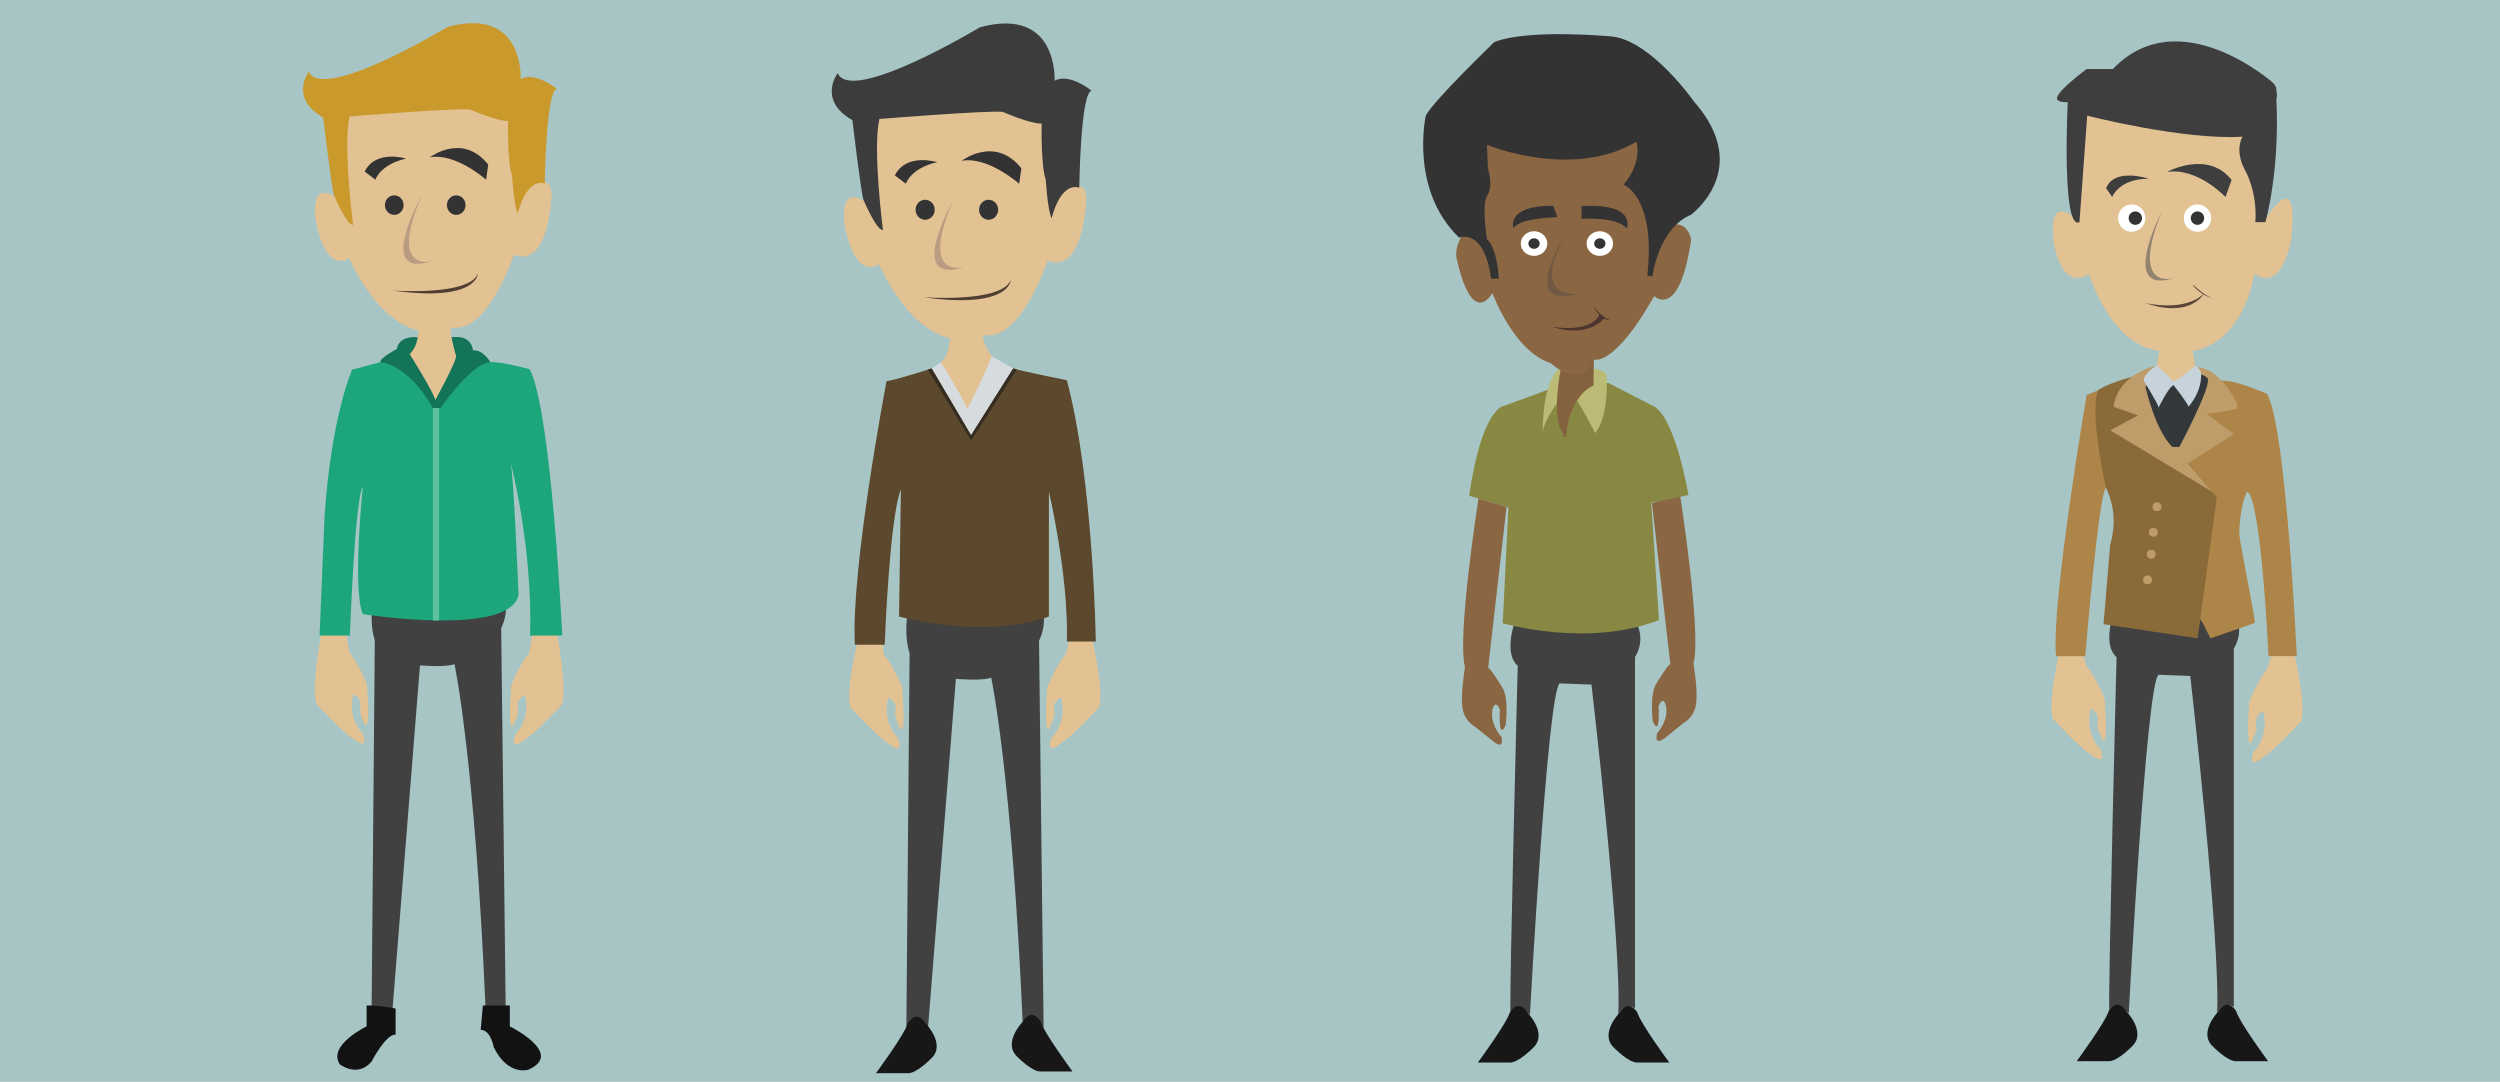<?xml version="1.0" encoding="utf-8"?>
<!-- Generator: Adobe Illustrator 16.0.0, SVG Export Plug-In . SVG Version: 6.00 Build 0)  -->
<!DOCTYPE svg PUBLIC "-//W3C//DTD SVG 1.1//EN" "http://www.w3.org/Graphics/SVG/1.1/DTD/svg11.dtd">
<svg version="1.1" id="Layer_1" xmlns="http://www.w3.org/2000/svg" xmlns:xlink="http://www.w3.org/1999/xlink" x="0px" y="0px"
	 width="684px" height="296px" viewBox="0 0 684 296" enable-background="new 0 0 684 296" xml:space="preserve">
<rect fill="#A7C5C5" width="684" height="296"/>
<g>
	<path fill="#E2C193" d="M87.903,173.338c0,0-2.808,14.648-1.343,19.205c0,0,7.486,8.135,9.928,9.438c0,0,4.719,4.07,2.766-1.301
		c0,0-4.231-3.742-2.604-10.742c0,0,2.767,0.871,1.791,4.559c0,0,3.417,12.531,1.953-7.324c0,0-2.441-5.859-4.882-8.787
		l-0.773-5.047C94.738,173.338,91.199,171.549,87.903,173.338z"/>
	<path fill="#E2C193" d="M152.472,173.705c0,0,2.708,14.494,1.244,19.051c0,0-7.487,8.137-9.928,9.439c0,0-4.72,4.068-2.767-1.303
		c0,0,4.231-3.742,2.604-10.74c0,0-2.768,0.869-1.791,4.557c0,0-3.417,12.533-1.953-7.324c0,0,2.441-5.857,4.882-8.787l0.872-4.893
		C145.637,173.705,149.177,171.914,152.472,173.705z"/>
	<path fill="#414141" d="M102.543,161.523c0,0-1.953,7.486,0,13.67l-0.868,100.576c0,0,2.17,2.277,5.75,0l7.486-93.74
		c0,0,6.835,0.65,9.439-0.326c0,0,5.533,25.713,8.462,93.414c0,0,3.458,1.953,5.533,0l-1.221-103.26c0,0,3.052-5.494-0.122-11.23
		C137.004,160.627,107.263,155.582,102.543,161.523z"/>
	<path fill="#121212" d="M100.305,275.117v5.697c0,0-10.838,5.207-7.311,10.416c0,0,4.884,3.742,8.682-0.814
		c0,0,3.96-7.65,6.564-7.324v-7.16C108.239,275.932,103.111,274.955,100.305,275.117z"/>
	<path fill="#121212" d="M132.122,275.1h7.364v5.715c0,0,15.136,7.447,5.045,11.861c0,0-5.534,1.809-9.439-6.166
		c0,0-0.814-4.74-3.581-4.74L132.122,275.1z"/>
	<path fill="#1DA67C" d="M104.031,99.096l-7.69,2.043c0,0-5.737,12.694-7.567,40.401l-1.343,32.346h8.3
		c0,0,1.343-37.351,3.54-40.769c0,0-2.93,27.952,0,34.909c0,0,40.157,6.348,42.598-5.248c0,0-1.343-33.811-2.197-36.374
		c0,0,6.103,23.069,5.371,47.481h8.788c0,0-2.93-61.641-8.91-72.87c0,0-7.812-2.134-10.741-1.921
		C134.18,99.096,116.115,95.099,104.031,99.096z"/>
	<g>
		<path fill="#E2C193" d="M92.361,29.812c0,0,28.266-16.803,50.723,0c0,0,2.513,12.563,0.786,18.688l-0.315,3.455
			c0,0,7.068-5.966,7.383,1.257c0,0-0.628,20.416-10.365,16.488c0,0-6.911,21.2-16.646,19.944c0,0-15.233,8.637-28.423-19.001
			c0,0-6.123,4.867-9.108-10.208c0,0-2.042-12.093,6.124-5.968C92.517,54.465,89.848,32.481,92.361,29.812z"/>
		<path fill="#CA992C" d="M96.601,61.533c0,0-2.827-21.828-0.942-29.681c0,0,29.366-2.355,32.977-1.884c0,0,7.066,3.14,10.365,3.14
			c0,0-0.248,11.51,1.1,14.919c0,0,0.471,8.244,1.569,10.364c0,0,2.199-9.737,7.381-8.166c0,0,0.313-25.441,3.298-25.912
			c0,0-5.967-4.869-9.894-2.67c0,0,1.099-19.943-19.944-14.29c0,0-34.39,20.73-38.002,12.249c0,0-5.497,7.224,3.925,12.563
			c0,0,2.355,19.943,2.984,21.357C91.418,53.523,94.874,61.69,96.601,61.533z"/>
		<path fill="#333333" d="M117.632,43.042c0,0,8.877-6.876,15.951,2.002l-0.59,4.123C132.994,49.167,124.649,41.746,117.632,43.042z
			"/>
		<path fill="#333333" d="M111.087,43.395c0,0-8.243-2.591-11.307,3.534l2.946,2.238C102.725,49.167,103.903,45.043,111.087,43.395z
			"/>
		<ellipse fill="#333333" cx="107.868" cy="56.115" rx="2.552" ry="2.669"/>
		<ellipse fill="#333333" cx="124.828" cy="56.115" rx="2.552" ry="2.669"/>
		<path fill="#BA9C83" d="M115.445,53.445c0,0-13.269,23.398,3.063,17.901C118.508,71.348,105.944,75.273,115.445,53.445z"/>
		<path fill="#503E32" d="M107.437,79.493c0,0,21.022,1.531,23.321-4.651C130.757,74.842,130.698,82.733,107.437,79.493z"/>
	</g>
	<path fill="#137457" d="M114.303,92.298c0,0-5.023-0.801-5.755,3.227c0,0-4.516,2.26-4.516,3.571c0,0,7.371,0.212,14.427,12.541
		h2.051c0,0,8.544-12.387,13.671-12.541c0,0-2.075-3.571-4.76-3.205c0,0-0.244-4.142-5.249-3.658L114.303,92.298z"/>
	<path fill="#E2C193" d="M114.434,90.45c0,0,0.216,3.976-2.347,6.417c0,0,6.575,10.497,7.01,12.572c0,0,4.924-8.91,5.731-11.84
		c0,0-1.742-6.068-1.504-7.672C123.324,89.927,116.659,86.962,114.434,90.45z"/>
	<rect x="118.458" y="111.636" fill="#5DC19F" width="1.686" height="58.12"/>
</g>
<g>
	<path fill="#414141" d="M248.864,164.732c0,0-2,7.668,0,14l-0.889,103c0,0,2.223,2.334,5.889,0l7.667-96c0,0,7,0.668,9.667-0.332
		c0,0,5.667,26.332,8.667,95.666c0,0,3.542,2,5.667,0l-1.25-105.75c0,0,3.125-5.625-0.125-11.5
		C284.156,163.816,253.698,158.65,248.864,164.732z"/>
	<path fill="#E2C193" d="M234.977,174.104c0,0-3.796,14.797-2.296,19.463c0,0,7.667,8.332,10.167,9.666c0,0,4.833,4.168,2.833-1.332
		c0,0-4.333-3.834-2.667-11c0,0,2.834,0.891,1.833,4.666c0,0,3.5,12.834,2-7.5c0,0-2.5-6-5-9l-0.792-5.166
		C241.056,173.9,238.352,172.27,234.977,174.104z"/>
	<path fill="#E2C193" d="M298.644,174.104c0,0,3.561,14.719,2.061,19.385c0,0-7.667,8.332-10.167,9.666c0,0-4.833,4.168-2.833-1.332
		c0,0,4.333-3.834,2.667-11c0,0-2.834,0.891-1.833,4.666c0,0-3.5,12.834-2-7.5c0,0,2.5-6,5-9l1.439-4.885
		C292.977,174.104,295.269,172.27,298.644,174.104z"/>
	<path fill="#5C492D" d="M254.894,100.802c0,0-10.167,3.301-12.333,3.468c0,0-9.833,51.416-8.667,72.125h8.167
		c0,0,1.25-34.541,4.417-42.458l-0.5,34.749c0,0,22.917,6.5,41,0V134.52c0,0,5.417,22.832,4.917,41h7.917
		c0,0-0.618-43.932-7.917-71.5c0,0-11.917-2.352-14.667-3.218H254.894z"/>
	<polygon fill="#D6DCDE" points="257.436,99.126 254.894,100.802 265.687,119.103 277.227,100.802 271.283,97.437 269.77,97.17 	"/>
	<g>
		<g>
			<path fill="#E2C193" d="M237.235,30.455c0,0,28.947-17.208,51.945,0c0,0,2.572,12.866,0.805,19.138l-0.322,3.538
				c0,0,7.238-6.11,7.561,1.287c0,0-0.645,20.907-10.615,16.886c0,0-7.076,21.711-17.047,20.425c0,0-15.602,8.845-29.109-19.459
				c0,0-6.27,4.984-9.327-10.454c0,0-2.091-12.384,6.272-6.111C237.395,55.703,234.661,33.189,237.235,30.455z"/>
			<path fill="#3C3C3C" d="M241.577,62.941c0,0-2.895-22.354-0.965-30.396c0,0,30.074-2.412,33.771-1.93
				c0,0,7.236,3.216,10.615,3.216c0,0-0.254,11.787,1.125,15.278c0,0,0.482,8.442,1.607,10.613c0,0,2.252-9.972,7.559-8.362
				c0,0,0.322-26.054,3.379-26.536c0,0-6.111-4.986-10.133-2.734c0,0,1.125-20.424-20.424-14.634c0,0-35.219,21.229-38.918,12.544
				c0,0-5.63,7.398,4.02,12.866c0,0,2.413,20.424,3.057,21.872C236.27,54.738,239.807,63.102,241.577,62.941z"/>
			<path fill="#333333" d="M263.116,44.004c0,0,9.09-7.042,16.334,2.051l-0.604,4.222C278.846,50.276,270.301,42.677,263.116,44.004
				z"/>
			<path fill="#333333" d="M256.413,44.365c0,0-8.441-2.653-11.58,3.619l3.018,2.292C247.848,50.276,249.055,46.054,256.413,44.365z
				"/>
			<ellipse fill="#333333" cx="253.116" cy="57.392" rx="2.613" ry="2.734"/>
			<ellipse fill="#333333" cx="270.485" cy="57.392" rx="2.613" ry="2.734"/>
			<path fill="#BA9C83" d="M260.875,54.658c0,0-13.59,23.962,3.137,18.333C264.012,72.992,251.145,77.013,260.875,54.658z"/>
			<path fill="#503E32" d="M252.674,81.334c0,0,21.529,1.568,23.883-4.764C276.555,76.57,276.495,84.652,252.674,81.334z"/>
		</g>
		<path fill="#E2C193" d="M259.84,92.555c0,0,0.221,4.072-2.404,6.572c0,0,6.733,10.75,7.18,12.875c0,0,5.84-11.565,6.667-14.565
			c0,0-2.582-3.775-2.339-5.417C268.944,92.019,262.119,88.983,259.84,92.555z"/>
		<line fill="#5DC19F" x1="263.96" y1="114.251" x2="265.687" y2="114.251"/>
	</g>
	<polygon fill="#352C22" points="254.894,100.802 253.862,101.133 265.687,120.52 278.204,101.076 277.227,100.802 265.687,119.103 
			"/>
	<path fill="#171717" d="M279.825,279.537c0,0-5.541,5.699-1.583,9.498c0,0,4.115,4.273,6.49,4.115l8.705,0.006
		c0,0-7.914-10.77-8.705-13.619C284.732,279.537,282.452,275.352,279.825,279.537z"/>
	<path fill="#171717" d="M253.277,280.018c0,0,5.541,5.697,1.583,9.496c0,0-4.116,4.273-6.49,4.115l-8.706,0.006
		c0,0,7.914-10.77,8.706-13.617C248.372,280.018,250.65,275.83,253.277,280.018z"/>
</g>
<g>
	<path fill="#8B6643" d="M404.511,136.395c0,0-5.937,37.899-3.694,46.104c0,0-1.174,7.361-0.752,10.41c0,0-0.105,3.787,3.473,5.891
		l4.313,3.473c0,0,3.894,3.683,2.945-0.633c0,0-3.366-3.571-2.42-7.678c0,0,0.736-2.838,1.999,0.213c0,0-0.526,8.836,1.577,4.205
		c0,0,1-7.783-1.104-10.57c0,0-2.733-4.524-3.681-5.155l5.022-43.981L404.511,136.395z"/>
	<path fill="#8B6643" d="M451.973,137.673l5.022,43.981c-0.947,0.631-3.681,5.155-3.681,5.155c-2.104,2.787-1.104,10.57-1.104,10.57
		c2.104,4.631,1.577-4.205,1.577-4.205c1.263-3.051,1.999-0.213,1.999-0.213c0.946,4.106-2.42,7.678-2.42,7.678
		c-0.948,4.315,2.945,0.633,2.945,0.633l4.313-3.473c3.578-2.104,3.473-5.891,3.473-5.891c0.422-3.049-0.752-10.41-0.752-10.41
		c2.242-8.205-3.694-46.104-3.694-46.104L451.973,137.673z"/>
	<path fill="#414141" d="M414.101,171.245c0,0-2.513,7.894,1.153,10.894c0,0-2.319,89.667-1.993,94.667c0,0,2.993-1.667,5.326,0.833
		c0,0,4.834-88.832,8.167-90.666l8.666,0.333c0,0,8.334,70.999,7.334,90.333c0,0,1.833-3.75,4.583-1.75v-96.125
		c0,0,2.604-3.711,0.864-8.293C448.201,171.471,422.864,164.227,414.101,171.245z"/>
	<path fill="#898842" d="M423.448,106.652l-12.549,4.611c0,0-5.688,1.625-8.938,24.375l10.743,3.188l-1.556,31.688
		c0,0,23.25,6.813,42.75-0.875l-2.125-32.063l10.188-2.125c0,0-3.75-22.375-10.063-24.563l-11.875-6.125L423.448,106.652z"/>
	<path fill="#BCBB75" d="M422.087,118.514c0,0-0.375-11.875,3.875-17.188c0,0,12.313-1.918,13.563,1.229
		c0,0,0.938,10.771-3.063,15.959c0,0-3.912-7.735-5.112-8.618l-5.388,0.493C425.962,110.389,422.149,115.514,422.087,118.514z"/>
	<path fill="#84623E" d="M426.967,101.34c0,0-2.708,13.173,0.769,17.423v0.75h0.852c0,0,0.752-11.313,7.376-14l0.124-7.125
		C436.087,98.389,427.659,100.354,426.967,101.34z"/>
	<path fill="#8B6643" d="M408.337,80.221c0,0,5.75,15.917,16,19.167c0,0,7.875,7.75,11.75-1c0,0,5.5,2.125,16.5-17.375
		c0,0,6.875,6.75,10.125-15.5c0,0-1.125-6.625-7.5-3.125c0,0,8.875-29.375-18.5-36.5c0,0-36.125-9.25-37.875,24.625
		c0,0,0.75,9.25,3.125,11.25c0,0-5,5.125-3.125,10.125C398.837,71.889,402.337,89.179,408.337,80.221z"/>
	<path fill="#333333" d="M407.962,76.264h2.125c0,0-0.375-8.25-3.25-10.875c0,0-1.5-9.25,0-11.75c0,0,1.875-2,0.25-7.625
		l-0.25-6.375c0,0,23.375,9.625,40.875-0.875c0,0,1.875,5.375-3.5,11.75c0,0,8.875,3.25,6.5,24.875l1.375,0.25
		c0,0,1.625-13.07,10.5-16.848c0,0,17.25-12.402,0.875-31.027c0,0-11.375-16.25-22.125-17.75c0,0-23.125-2.25-32.5,1.5
		c0,0-16.625,16-18.75,20.125c0,0-4.5,20.25,9.125,33.375C399.212,65.014,406.024,62.139,407.962,76.264z"/>
	<path fill="#333333" d="M432.712,56.389v3.5c0,0,9.625-0.75,12.375,2.625C445.087,62.514,447.962,55.514,432.712,56.389z"/>
	<path fill="#333333" d="M414.087,62.514c0,0-2.257-6.334,10.875-6.201l1.125,3.099C426.087,59.412,415.337,59.639,414.087,62.514z"
		/>
	<ellipse fill="#FFFFFF" cx="437.712" cy="66.639" rx="3.625" ry="3.375"/>
	<ellipse fill="#333333" cx="437.712" cy="66.639" rx="1.545" ry="1.438"/>
	<ellipse fill="#FFFFFF" cx="419.712" cy="66.639" rx="3.625" ry="3.375"/>
	<ellipse fill="#333333" cx="419.712" cy="66.639" rx="1.545" ry="1.438"/>
	<path fill="#725943" d="M428.587,63.813c0,0-14.125,21.451,3.625,16.451C432.212,80.264,417.962,82.862,428.587,63.813z"/>
	<path fill="#4C362F" d="M424.587,89.389c0,0,10.625,2,13.125-3.5l1.295,1.125C439.007,87.014,434.587,92.764,424.587,89.389z"/>
	<path fill="#4C362F" d="M435.963,83.764c0,0,1.624,3.875,4.916,3.917C440.879,87.681,438.463,87.18,435.963,83.764z"/>
	<path fill="#898842" d="M428.587,119.514v4.125h3.21c0,0-0.142-9.879,1.293-11.314l-1.584-2.694
		C431.506,109.63,428.712,113.326,428.587,119.514z"/>
	<path fill="#171717" d="M443.102,277.095c0,0-5.541,5.698-1.583,9.497c0,0,4.115,4.274,6.49,4.116l8.705,0.005
		c0,0-7.914-10.769-8.705-13.618C448.009,277.095,445.729,272.909,443.102,277.095z"/>
	<path fill="#171717" d="M413.048,277.095c-0.791,2.85-8.705,13.618-8.705,13.618l8.705-0.005c2.375,0.158,6.49-4.116,6.49-4.116
		c3.958-3.799-1.583-9.497-1.583-9.497C415.328,272.909,413.048,277.095,413.048,277.095z"/>
</g>
<g>
	<path fill="#E2C193" d="M627.519,177.956c0,0,3.561,14.721,2.061,19.387c0,0-7.667,8.332-10.167,9.666c0,0-4.833,4.166-2.833-1.334
		c0,0,4.333-3.832,2.666-11c0,0-2.834,0.891-1.833,4.668c0,0-3.5,12.834-2-7.5c0,0,2.5-6,5-9l1.438-4.887
		C621.851,177.956,624.144,176.124,627.519,177.956z"/>
	<path fill="#E2C193" d="M563.705,177.206c0,0-3.561,14.721-2.061,19.387c0,0,7.667,8.332,10.167,9.666c0,0,4.833,4.166,2.833-1.334
		c0,0-4.333-3.832-2.666-11c0,0,2.834,0.891,1.833,4.668c0,0,3.5,12.834,2-7.5c0,0-2.5-6-5-9l-1.438-4.887
		C569.373,177.206,567.08,175.374,563.705,177.206z"/>
	<path fill="#414141" d="M577.939,168.884c0,0-2.513,7.895,1.153,10.895c0,0-2.319,91.666-1.993,96.666c0,0,2.993-1.666,5.326,0.834
		c0,0,4.834-90.832,8.167-92.666l8.666,0.332c0,0,8.334,73,7.334,92.334c0,0,1.833-3.75,4.583-1.75v-98.125
		c0,0,2.604-3.711,0.864-8.293C612.04,169.11,586.703,161.866,577.939,168.884z"/>
	<path fill="#171717" d="M606.94,276.733c0,0-5.541,5.699-1.583,9.498c0,0,4.115,4.273,6.49,4.115l8.705,0.006
		c0,0-7.914-10.77-8.705-13.619C611.848,276.733,609.567,272.548,606.94,276.733z"/>
	<path fill="#171717" d="M576.887,276.733c-0.791,2.85-8.705,13.619-8.705,13.619l8.705-0.006c2.375,0.158,6.49-4.115,6.49-4.115
		c3.958-3.799-1.583-9.498-1.583-9.498C579.167,272.548,576.887,276.733,576.887,276.733z"/>
	<path fill="#AE8548" d="M602.658,170.403l2.119,4.25c0,0,11.75-4,12.125-4.25s-4.125-21.751-4.25-24.501
		c0,0,0.125-7.375,2.125-11.313c0,0,3.5-1.688,5.875,44.938h7.75c0,0-2.875-62.626-8.125-71.751c0,0-8.691-3.89-12.435-3.625
		l-11.064,25.288C596.778,129.44,598.819,166.739,602.658,170.403z"/>
	<path fill="#8B6A39" d="M583.23,103.117c0,0-6.703,1.785-9.203,3.66c0,0-5.75,14.125,1.5,25.5c0,0,4.75,7,1.813,16.75
		l-1.813,21.751l25.75,3.875l5.25-38.62l-22.125-26.444L583.23,103.117z"/>
	<path fill="#BE9D6B" d="M589.826,100.132c0,0-9.486,1.646-11.486,10.458v0.75l6.625,2.313l-7.625,4.063l27.975,16.875l-6.725-7.813
		l12.563-8l-7.291-5.525l8.229-1.381v-1.281c0,0-4.291-9.72-10.833-10.11C601.257,100.48,592.125,99.049,589.826,100.132z"/>
	<path fill="#34383A" d="M587.003,105.908c0,0,2.767,12.12,7.364,16.37h1.91c0,0,8.875-16.688,7.75-18.75
		c0,0-0.914-1.014-1.832-1.007C602.195,102.521,588.979,102.038,587.003,105.908z"/>
	<path fill="#C6D3DB" d="M586.527,104.152c0,0,3.75,6.063,4,7.125s0,0.375,0,0.375s2.875-6,4.188-6.25c0,0,3.75,4.75,4.063,5.875
		c0,0,3.938-4.25,3.375-9.375c0,0-0.658-1.813-1.61-1.688l-10.431-0.271C590.111,99.944,586.465,102.215,586.527,104.152z"/>
	<g>
		<path fill="#E2C193" d="M600.542,95.824c-0.002,0-3.693-2.465-8.055-0.032"/>
		<path fill="#E2C193" d="M599.938,95.961c0,0,12.813-0.625,16.938-21.063c0,0,6.438,5.813,9.813-8.313c0,0,3.5-22.188-6.813-6.75
			l-2.563-27.313c0,0.001-19-22.936-47.25-1.624c0,0-3.25,27.667-1.25,29.833c0,0-8.688-9.271-6.938,5.417
			c0,0,1.813,13.75,9.688,8.875c0,0,5.875,19.563,19.25,20.938l-0.702,3.983l4.341,4.208h0.888l5.202-3.938L599.938,95.961z"/>
		<path fill="#3E3E3E" d="M568.938,60.773l2.125-29.125c0,0,26.375,6.75,42.5,5.75c0,0-2.25,3.375,0.5,8.813
			c0,0,3.625,5.938,3,14.563h2.75c0,0,4-13.75,3-33.75c0,0,0.25-0.5,0.16-1.125l-0.244-2c0,0-0.229-0.563-0.834-1.25
			c0,0-25.666-22.75-43.833-3.75h-7.167c0,0-7.334,5.417-8,7.583c0,0-0.999,1.5,2.834,1.5
			C565.73,27.981,563.98,63.231,568.938,60.773z"/>
		<path fill="#3E3E3E" d="M592.886,47.054c0,0,11.133-6.146,17.678,2.179l-1.668,4.666
			C608.896,53.898,601.208,45.711,592.886,47.054z"/>
		<path fill="#3E3E3E" d="M587.897,48.898c0,0-9.333-3.167-11.667,2.583l1.666,2.417C577.896,53.898,579.731,48.898,587.897,48.898z
			"/>
		<circle fill="#FFFFFF" cx="583.23" cy="59.679" r="3.75"/>
		<circle fill="#333333" cx="584.23" cy="59.679" r="1.834"/>
		<circle fill="#FFFFFF" cx="601.229" cy="59.679" r="3.75"/>
		<circle fill="#333333" cx="601.229" cy="59.679" r="1.834"/>
		<path fill="#938470" d="M591.464,57.845c0,0-12.076,23.304,3.512,18.179C594.976,76.023,582.488,80.168,591.464,57.845z"/>
		<path fill="#594638" d="M587.003,82.898c0,0,10.688,2.625,16.061-2.625C603.063,80.273,599.317,87.273,587.003,82.898z"/>
		<path fill="#594638" d="M600.251,78.087c0,0,2.375,2.5,5.063,3.5c0,0-3-0.625-5.313-3.5"/>
	</g>
	<path fill="#AE8548" d="M562.527,179.528h8c0,0,3.691-44.536,5.658-46.081c0,0-4.658-20.295-2.158-26.67l-3.125,1.313
		C570.902,108.09,561.152,165.028,562.527,179.528z"/>
	<circle fill="#BE9D6B" cx="590.152" cy="138.652" r="1.217"/>
	<circle fill="#BE9D6B" cx="589.152" cy="145.652" r="1.217"/>
	<circle fill="#BE9D6B" cx="588.568" cy="151.652" r="1.217"/>
	<circle fill="#BE9D6B" cx="587.568" cy="158.653" r="1.217"/>
</g>
</svg>
